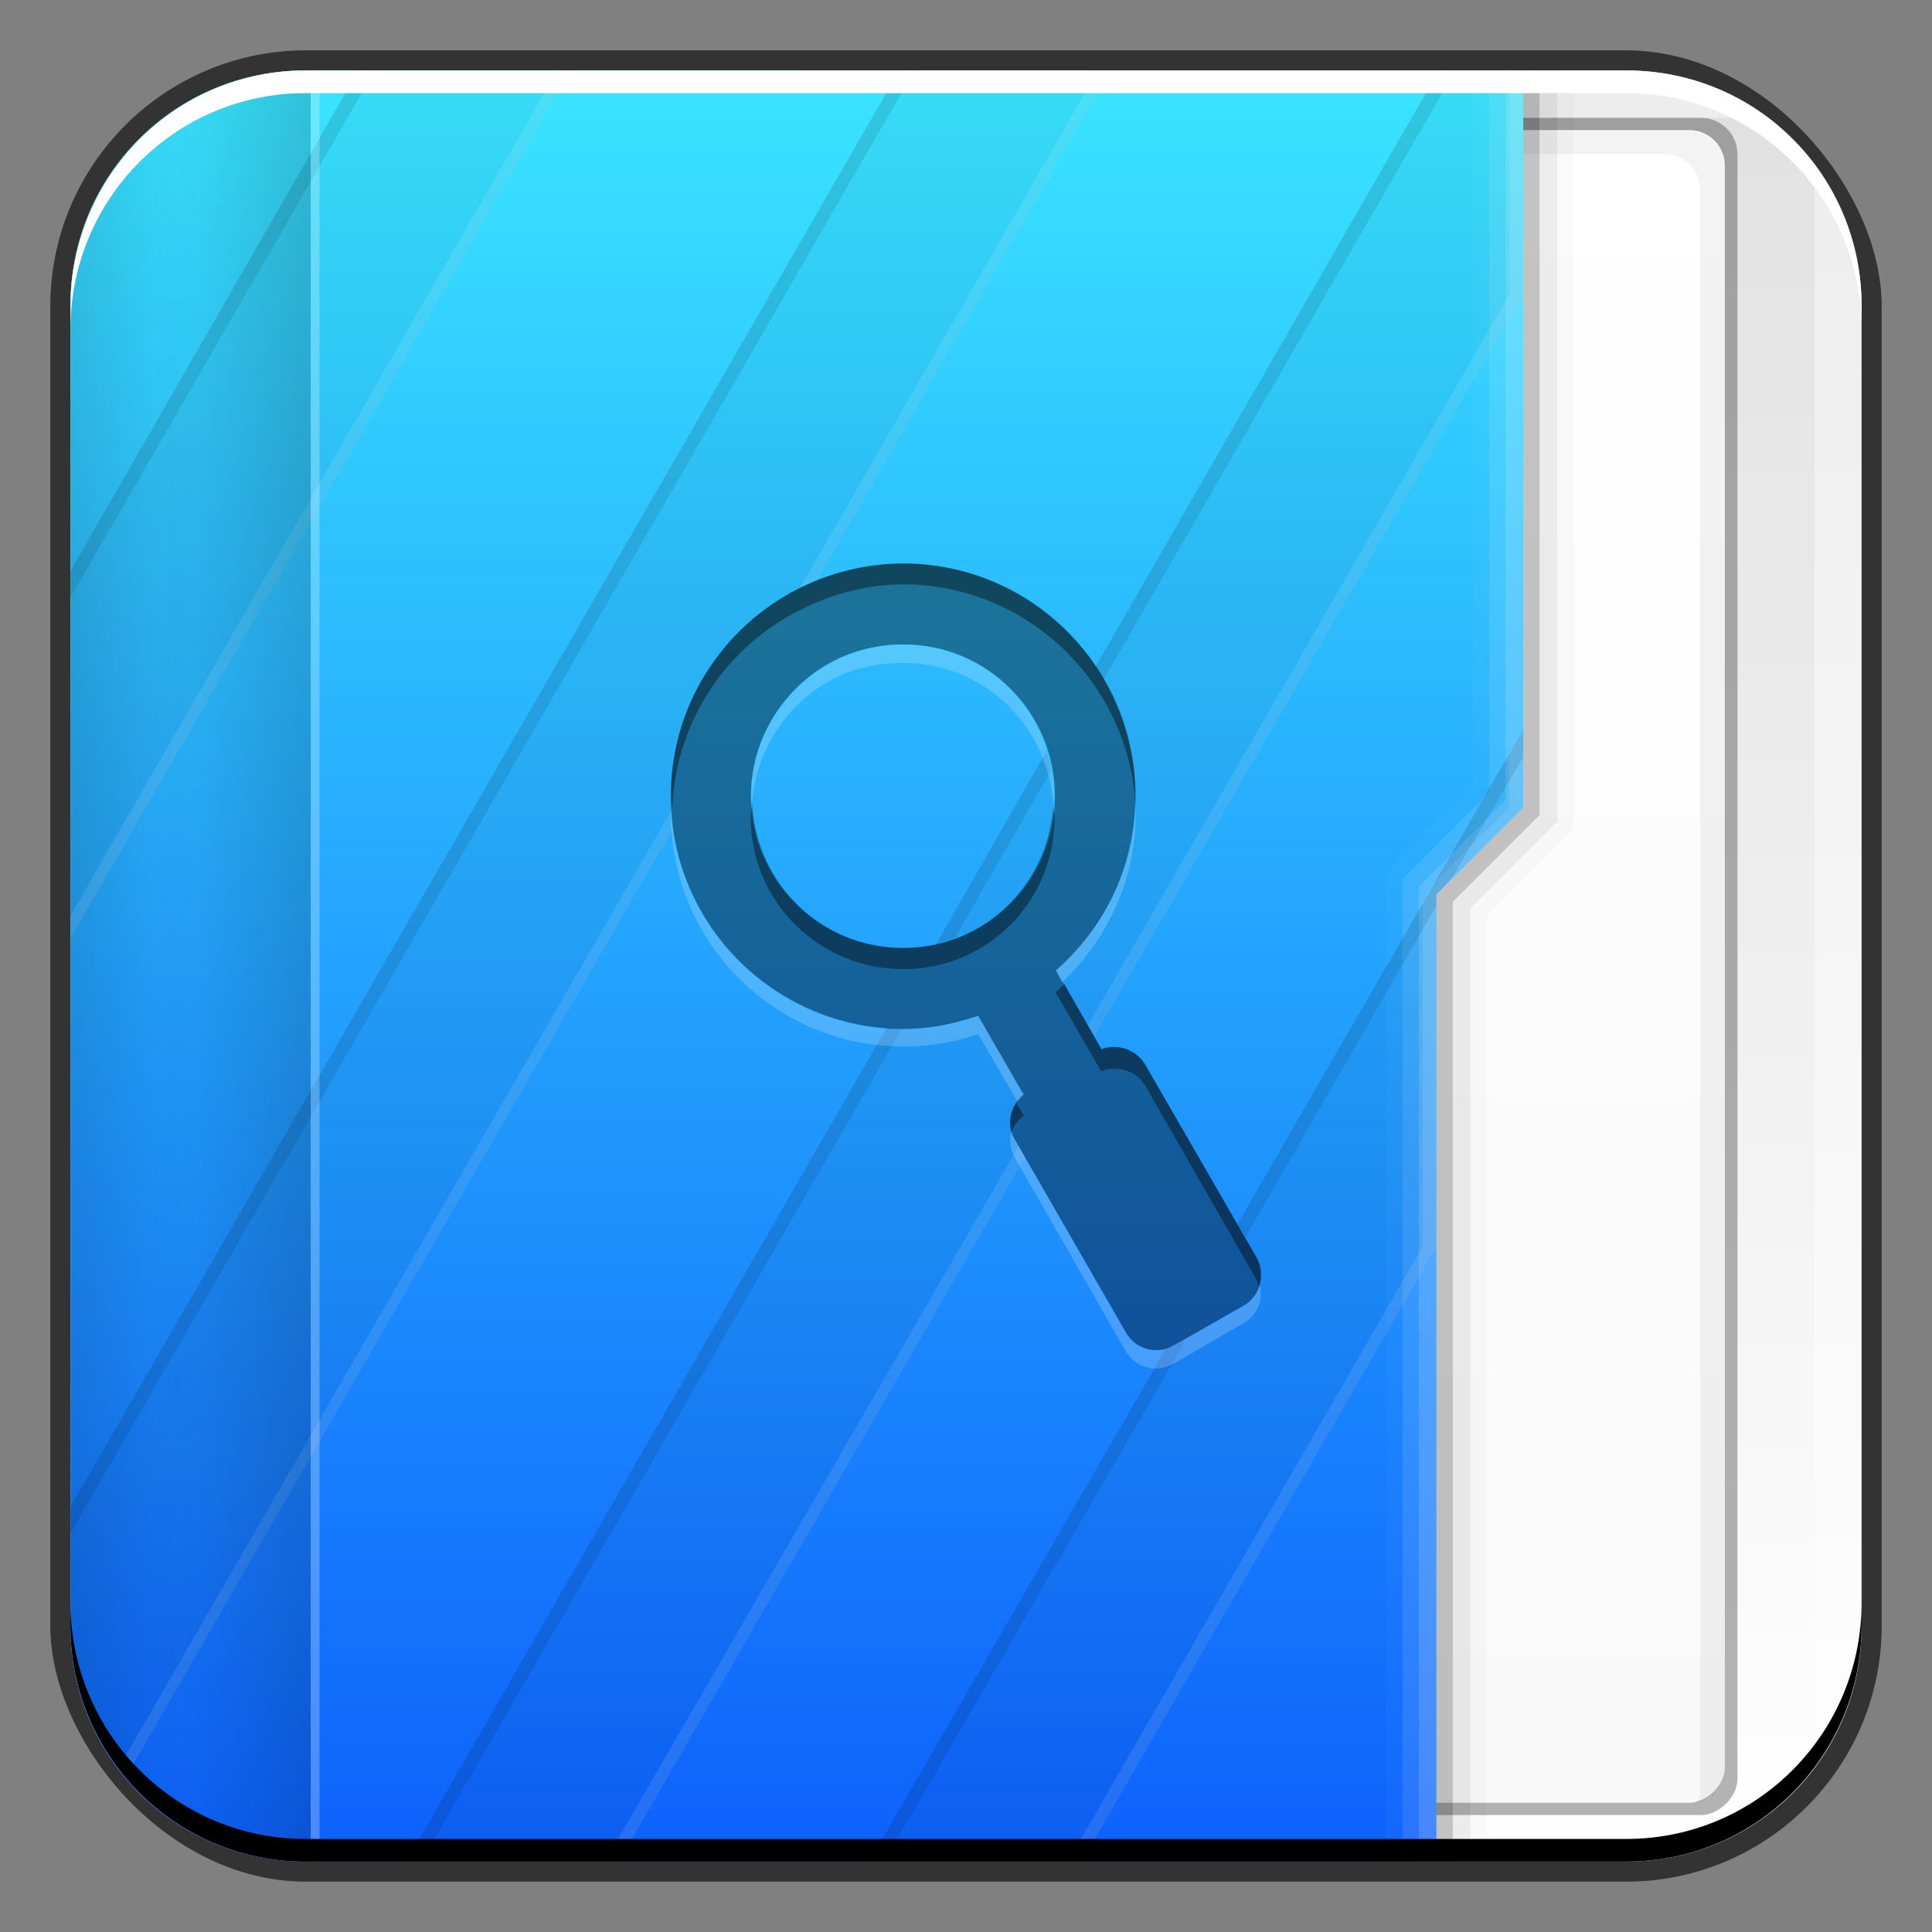<?xml version="1.0" encoding="UTF-8" standalone="no"?>
<!-- Created with Inkscape (http://www.inkscape.org/) -->

<svg
   xmlns:dc="http://purl.org/dc/elements/1.1/"
   xmlns:cc="http://creativecommons.org/ns#"
   xmlns:rdf="http://www.w3.org/1999/02/22-rdf-syntax-ns#"
   xmlns:svg="http://www.w3.org/2000/svg"
   xmlns="http://www.w3.org/2000/svg"
   xmlns:xlink="http://www.w3.org/1999/xlink"
   xmlns:sodipodi="http://sodipodi.sourceforge.net/DTD/sodipodi-0.dtd"
   xmlns:inkscape="http://www.inkscape.org/namespaces/inkscape"
   width="48"
   height="48"
   id="svg2"
   version="1.1"
   inkscape:version="0.48+devel r12149"
   sodipodi:docname="folder-saved-search.svg">
  <rect width="100%" height="100%" fill="#808080" stroke="none"/>
  <defs
     id="defs4">
    <linearGradient
       gradientTransform="matrix(0.958,0,0,-0.958,1,42.839)"
       y2="-1004.425"
       x2="23.875"
       y1="-1052.487"
       x1="23.875"
       gradientUnits="userSpaceOnUse"
       id="linearGradient915"
       xlink:href="#linearGradient1035"
       inkscape:collect="always" />
    <linearGradient
       id="linearGradient1035"
       inkscape:collect="always">
      <stop
         id="stop1037"
         offset="0"
         style="stop-color:#ffffff;stop-opacity:1" />
      <stop
         id="stop1039"
         offset="1"
         style="stop-color:#ececec;stop-opacity:1" />
    </linearGradient>
    <linearGradient
       inkscape:collect="always"
       xlink:href="#linearGradient1045"
       id="linearGradient2700"
       gradientUnits="userSpaceOnUse"
       x1="27.71"
       y1="-1004.982"
       x2="27.71"
       y2="-1052.808"
       gradientTransform="matrix(0.878,0,0,0.878,2.916,-124.967)" />
    <linearGradient
       inkscape:collect="always"
       id="linearGradient1045">
      <stop
         style="stop-color:#000000;stop-opacity:1;"
         offset="0"
         id="stop1047" />
      <stop
         style="stop-color:#000000;stop-opacity:0;"
         offset="1"
         id="stop1049" />
    </linearGradient>
    <linearGradient
       gradientTransform="matrix(0.958,0,0,0.958,-42.839,1)"
       inkscape:collect="always"
       xlink:href="#linearGradient2869"
       id="linearGradient2875"
       x1="-1050.241"
       y1="33.411"
       x2="-1006.754"
       y2="33.411"
       gradientUnits="userSpaceOnUse" />
    <linearGradient
       inkscape:collect="always"
       id="linearGradient2869">
      <stop
         style="stop-color:#f9f9f9;stop-opacity:1"
         offset="0"
         id="stop2871" />
      <stop
         style="stop-color:#ffffff;stop-opacity:1"
         offset="1"
         id="stop2873" />
    </linearGradient>
    <linearGradient
       inkscape:collect="always"
       xlink:href="#linearGradient2476"
       id="linearGradient1043"
       gradientUnits="userSpaceOnUse"
       x1="48.5"
       y1="-1026.18"
       x2="1.25"
       y2="-1026.18"
       gradientTransform="matrix(0,0.958,0.604,0,636.587,1005.373)" />
    <linearGradient
       id="linearGradient2476"
       inkscape:collect="always">
      <stop
         id="stop2478"
         offset="0"
         style="stop-color:#0c5dfc;stop-opacity:1" />
      <stop
         id="stop2480"
         offset="1"
         style="stop-color:#39e3ff;stop-opacity:1" />
    </linearGradient>
    <linearGradient
       inkscape:collect="always"
       xlink:href="#linearGradient1045"
       id="linearGradient2800"
       gradientUnits="userSpaceOnUse"
       gradientTransform="matrix(0,0.958,0.604,0,636.587,1005.373)"
       x1="29"
       y1="-1059.304"
       x2="29"
       y2="-1045.817" />
    <linearGradient
       inkscape:collect="always"
       xlink:href="#linearGradient1045"
       id="linearGradient2852"
       gradientUnits="userSpaceOnUse"
       gradientTransform="matrix(0,1.103,-0.604,0,-627.879,1001.899)"
       x1="29"
       y1="-1059.304"
       x2="29"
       y2="-1045.817" />
  </defs>
  <sodipodi:namedview
     id="base"
     pagecolor="#ffffff"
     bordercolor="#666666"
     borderopacity="1.0"
     inkscape:pageopacity="0.0"
     inkscape:pageshadow="2"
     inkscape:zoom="7.9195959"
     inkscape:cx="0.3486573"
     inkscape:cy="23.455304"
     inkscape:document-units="px"
     inkscape:current-layer="layer1"
     showgrid="false"
     inkscape:window-width="1366"
     inkscape:window-height="716"
     inkscape:window-x="0"
     inkscape:window-y="28"
     inkscape:window-maximized="1" />
  <g
     inkscape:label="Capa 1"
     inkscape:groupmode="layer"
     id="layer1"
     transform="translate(0,-1004.362)">
    <rect
       style="color:#000000;fill:#333333;fill-opacity:1;fill-rule:nonzero;stroke:none;stroke-width:0.2;marker:none;visibility:visible;display:inline;overflow:visible;enable-background:accumulate"
       id="rect6294"
       width="45.5"
       height="45.5"
       x="1.25"
       y="1005.612"
       ry="6.357" />
    <path
       inkscape:connector-curvature="0"
       style="fill:url(#linearGradient915);fill-opacity:1;stroke:none"
       d="m 7.594,1006.112 c -3.245,0 -5.844,2.599 -5.844,5.844 l 0,32.812 c 0,3.244 2.599,5.844 5.844,5.844 l 32.813,0 c 3.245,0 5.844,-2.599 5.844,-5.844 l 0,-32.812 c 0,-3.245 -2.599,-5.844 -5.844,-5.844 L 7.594,1006.112 Z"
       id="rect1041" />
    <rect
       style="opacity:0.05;fill:url(#linearGradient2700);fill-opacity:1;stroke:none"
       id="rect2698"
       width="42.168"
       height="42.168"
       x="2.916"
       y="-1049.457"
       ry="1.708"
       transform="scale(1,-1)" />
    <rect
       transform="matrix(-2.3953356e-8,-1,1,0,0,0)"
       ry="0.907"
       y="20.79"
       x="-1049.457"
       height="22.377"
       width="42.168"
       id="rect2714"
       style="fill:#000000;fill-opacity:0.294;stroke:none" />
    <rect
       style="fill:url(#linearGradient2875);fill-opacity:1;stroke:none"
       id="rect2716"
       width="41.555"
       height="21.744"
       x="-1049.151"
       y="21.107"
       ry="0.881"
       transform="matrix(-2.372795e-8,-1,1,0,0,0)" />
    <path
       style="fill:#000000;fill-opacity:0.049;stroke:none"
       d="m 42.179,1049.158 c 0.031,-0.092 0.06,-0.197 0.06,-0.299 l 0,-39.772 c 0,-0.488 -0.38,-0.898 -0.869,-0.898 l -19.976,0 c -0.081,0 -0.165,0.01 -0.24,0.03 0.124,-0.349 0.453,-0.599 0.839,-0.599 l 19.976,0 c 0.488,0 0.869,0.41 0.869,0.898 l 0,39.772 C 42.838,1048.7 42.555,1049.055 42.179,1049.158 Z"
       id="rect2837"
       inkscape:connector-curvature="0" />
    <path
       inkscape:connector-curvature="0"
       style="fill:url(#linearGradient1043);fill-opacity:1;stroke:none"
       d="m 7.594,1006.112 c -3.245,0 -5.844,2.599 -5.844,5.844 l 0,32.812 c 0,3.244 2.599,5.844 5.844,5.844 l 28.094,0 0,-24.031 2.156,-2.156 0,-18.312 L 7.594,1006.112 Z"
       id="rect2991-1" />
    <path
       inkscape:connector-curvature="0"
       style="fill:#000000;fill-opacity:0.235;stroke:none"
       d="m 37.844,1006.112 0,18.312 -2.156,2.156 0,24.031 0.406,0 0,-23.844 2.156,-2.156 0,-18.5 L 37.844,1006.112 Z"
       id="path1068" />
    <path
       inkscape:connector-curvature="0"
       style="fill:#000000;fill-opacity:0.078;stroke:none"
       d="m 38.25,1006.112 0,18.5 -2.156,2.156 0,23.844 0.438,0 0,-23.688 2.156,-2.156 0,-18.656 L 38.25,1006.112 Z"
       id="path1080" />
    <path
       inkscape:connector-curvature="0"
       style="fill:#000000;fill-opacity:0.02;stroke:none"
       d="m 38.688,1006.112 0,18.656 -2.156,2.156 0,23.688 0.406,0 0,-23.5 2.156,-2.156 0,-18.844 L 38.688,1006.112 Z"
       id="path1082" />
    <path
       inkscape:connector-curvature="0"
       style="fill:#ffffff;fill-opacity:0.235;stroke:none"
       d="m 37.406,1006.112 0,18.125 -2.156,2.156 0,24.219 0.438,0 0,-24.031 2.156,-2.156 0,-18.312 L 37.406,1006.112 Z"
       id="path1113" />
    <path
       inkscape:connector-curvature="0"
       style="fill:#ffffff;fill-opacity:0.119;stroke:none"
       d="m 37,1006.112 0,17.938 -2.156,2.156 0,24.406 0.406,0 0,-24.219 2.156,-2.156 0,-18.125 L 37,1006.112 Z"
       id="path1115" />
    <path
       inkscape:connector-curvature="0"
       style="fill:#ffffff;fill-opacity:0.027;stroke:none"
       d="m 36.594,1006.112 0,17.75 -2.156,2.156 0,24.594 0.406,0 0,-24.406 L 37,1024.05 37,1006.112 36.594,1006.112 Z"
       id="path1117" />
    <path
       inkscape:connector-curvature="0"
       style="opacity:0.309;fill:url(#linearGradient2800);fill-opacity:1;stroke:none"
       d="m 7.594,1006.112 c -3.245,0 -5.844,2.599 -5.844,5.844 l 0,32.812 c 0,3.244 2.599,5.844 5.844,5.844 l 0.125,0 0,-44.5 L 7.594,1006.112 Z"
       id="path2796" />
    <path
       style="fill:#000000;fill-opacity:0.036;stroke:none"
       d="M 8.906 1.75 L 1.75 14.188 L 1.75 23.312 L 14.188 1.75 L 8.906 1.75 z M 22.344 1.75 L 1.75 37.438 L 1.75 40.406 C 1.75 41.842 2.274 43.14 3.125 44.156 L 16.719 20.594 C 16.681 20.328 16.656 20.058 16.656 19.781 C 16.656 17.59 17.889 15.696 19.688 14.719 C 19.884 14.612 20.071 14.491 20.281 14.406 L 20.312 14.406 L 27.594 1.75 L 22.344 1.75 z M 35.75 1.75 L 27.219 16.562 C 27.84 17.486 28.219 18.586 28.219 19.781 C 28.219 21.512 27.454 23.067 26.25 24.125 L 27.188 25.75 L 37.844 7.312 L 37.844 1.75 L 35.75 1.75 z M 37.844 18.125 L 30.75 30.406 L 31.219 31.25 C 31.46 31.669 31.325 32.196 30.906 32.438 L 29.188 33.438 C 29.121 33.476 29.04 33.481 28.969 33.5 L 21.594 46.25 L 26.875 46.25 L 35.688 30.969 L 35.688 22.219 L 37.844 20.062 L 37.844 18.125 z M 26 18.656 L 23.25 23.469 C 24.942 23.097 26.219 21.586 26.219 19.781 C 26.219 19.383 26.113 19.016 26 18.656 z M 24.281 25.219 C 23.698 25.418 23.088 25.562 22.438 25.562 C 22.301 25.562 22.165 25.541 22.031 25.531 L 10.094 46.25 L 15.375 46.25 L 25.469 28.75 L 25.219 28.312 C 24.997 27.929 25.097 27.451 25.438 27.188 L 24.281 25.219 z "
       transform="translate(0,1004.362)"
       id="rect2762" />
    <path
       style="fill:#ffffff;fill-opacity:0.105;stroke:none"
       d="M 13.844 1.75 L 1.75 22.75 L 1.75 23.312 L 14.188 1.75 L 13.844 1.75 z M 27.281 1.75 L 19.844 14.656 C 19.994 14.58 20.124 14.47 20.281 14.406 L 20.312 14.406 L 27.594 1.75 L 27.281 1.75 z M 37.5 1.75 L 37.5 7.312 L 27.031 25.469 L 27.188 25.75 L 37.844 7.312 L 37.844 1.75 L 37.5 1.75 z M 37.844 18.125 L 37.5 18.688 L 37.5 20.062 L 35.625 21.938 L 35.344 22.438 L 35.344 30.969 L 26.531 46.25 L 26.875 46.25 L 35.688 30.969 L 35.688 22.219 L 37.844 20.062 L 37.844 18.125 z M 16.688 20.125 L 2.938 43.938 C 2.996 44.014 3.063 44.082 3.125 44.156 L 16.719 20.594 C 16.697 20.439 16.697 20.283 16.688 20.125 z M 25.312 28.469 L 15.031 46.25 L 15.375 46.25 L 25.469 28.75 L 25.312 28.469 z "
       transform="translate(0,1004.362)"
       id="path2784" />
    <path
       style="fill:#000000;fill-opacity:0.097;stroke:none"
       d="M 8.906 1.75 L 1.75 14.188 L 1.75 14.844 L 9.312 1.75 L 8.906 1.75 z M 22.344 1.75 L 1.75 37.438 L 1.75 38.094 L 22.719 1.75 L 22.344 1.75 z M 35.75 1.75 L 27.219 16.562 C 27.293 16.673 27.34 16.791 27.406 16.906 L 36.156 1.75 L 35.75 1.75 z M 37.844 18.125 L 30.75 30.406 L 30.938 30.75 L 35.688 22.5 L 35.688 22.219 L 36.094 21.781 L 37.844 18.812 L 37.844 18.125 z M 26 18.656 L 23.25 23.469 C 23.411 23.433 23.566 23.367 23.719 23.312 L 26.125 19.125 C 26.096 18.964 26.048 18.809 26 18.656 z M 22.031 25.531 L 10.094 46.25 L 10.469 46.25 L 22.406 25.562 C 22.28 25.562 22.155 25.54 22.031 25.531 z M 29.469 33.281 L 29.188 33.438 C 29.121 33.476 29.04 33.481 28.969 33.5 L 21.594 46.25 L 21.969 46.25 L 29.469 33.281 z "
       transform="translate(0,1004.362)"
       id="path2791" />
    <path
       inkscape:connector-curvature="0"
       style="opacity:0.309;fill:url(#linearGradient2852);fill-opacity:1;stroke:none"
       d="m 7.594,1006.112 c -3.245,0 -5.844,2.599 -5.844,5.844 l 0,32.812 c 0,3.244 2.599,5.844 5.844,5.844 l 0.125,0 0,-44.5 L 7.594,1006.112 Z"
       id="path2850" />
    <path
       inkscape:connector-curvature="0"
       style="fill:#ffffff;fill-opacity:0.247;stroke:none"
       d="m 7.719,1006.112 0,44.5 0.219,0 0,-44.5 L 7.719,1006.112 Z"
       id="rect2857" />
    <path
       id="path6361"
       d="m 1.75,1012.55 0,-0.562 c 0,-3.244 2.599,-5.875 5.844,-5.875 l 32.813,0 c 3.245,0 5.844,2.631 5.844,5.875 l 0,0.562 c 0,-3.244 -2.599,-5.875 -5.844,-5.875 l -32.813,0 C 4.349,1006.675 1.75,1009.305 1.75,1012.55 Z"
       style="color:#000000;fill:#ffffff;fill-opacity:1;fill-rule:nonzero;stroke:none;stroke-width:0.2;marker:none;visibility:visible;display:inline;overflow:visible;enable-background:accumulate"
       inkscape:connector-curvature="0" />
    <path
       inkscape:connector-curvature="0"
       style="color:#000000;fill:#000000;fill-opacity:1;fill-rule:nonzero;stroke:none;stroke-width:0.2;marker:none;visibility:visible;display:inline;overflow:visible;enable-background:accumulate"
       d="m 1.75,1044.175 0,0.562 c 0,3.244 2.599,5.875 5.844,5.875 l 32.813,0 c 3.245,0 5.844,-2.631 5.844,-5.875 l 0,-0.562 c 0,3.244 -2.599,5.875 -5.844,5.875 l -32.813,0 C 4.349,1050.05 1.75,1047.419 1.75,1044.175 Z"
       id="path6388" />
    <path
       style="fill:#000000;fill-opacity:0.392;stroke:none"
       d="m 19.682,1019.068 c 0.818,-0.444 1.763,-0.705 2.759,-0.705 3.187,0 5.764,2.6 5.764,5.787 0,1.731 -0.761,3.267 -1.965,4.325 l 1.132,1.961 c 0.395,-0.154 0.865,0 1.084,0.382 l 2.763,4.785 c 0.242,0.418 0.099,0.95 -0.319,1.192 l -1.727,0.997 c -0.419,0.241 -0.95,0.099 -1.192,-0.319 l -2.763,-4.786 c -0.222,-0.384 -0.129,-0.866 0.211,-1.129 l -1.132,-1.961 c -0.583,0.199 -1.2,0.325 -1.851,0.325 -3.187,0 -5.782,-2.59 -5.782,-5.777 C 16.664,1021.953 17.883,1020.045 19.682,1019.068 z m 0.961,1.748 c -1.177,0.64 -1.987,1.896 -1.987,3.33 0,2.086 1.695,3.765 3.781,3.765 2.086,0 3.776,-1.677 3.776,-3.763 0,-2.086 -1.677,-3.776 -3.763,-3.776 C 21.798,1020.372 21.178,1020.525 20.643,1020.815 Z"
       id="rect3910"
       inkscape:connector-curvature="0" />
    <path
       style="fill:#000000;fill-opacity:0.392;stroke:none"
       d="m 22.442,1018.362 c -0.996,0 -1.931,0.258 -2.749,0.702 -1.799,0.977 -3.024,2.879 -3.024,5.07 0,0.11 0.024,0.228 0.031,0.336 0.076,-2.101 1.253,-3.911 2.993,-4.856 0.818,-0.444 1.753,-0.733 2.749,-0.733 3.093,0 5.626,2.471 5.772,5.528 0.004,-0.091 0,-0.182 0,-0.275 C 28.215,1020.948 25.629,1018.362 22.442,1018.362 z m -3.757,5.955 c -0.012,0.124 -0.031,0.24 -0.031,0.366 0,2.086 1.701,3.757 3.787,3.757 2.086,0 3.757,-1.671 3.757,-3.757 0,-0.094 -0.024,-0.182 -0.031,-0.275 -0.143,1.954 -1.734,3.512 -3.726,3.512 C 20.419,1027.922 18.784,1026.316 18.686,1024.318 z m 7.758,4.49 c -0.072,0.07 -0.139,0.148 -0.214,0.214 l 1.13,1.955 c 0.395,-0.154 0.88,-0.015 1.099,0.366 l 2.749,4.795 c 0.033,0.056 0.042,0.124 0.061,0.183 0.082,-0.232 0.072,-0.503 -0.061,-0.733 l -2.749,-4.764 c -0.219,-0.382 -0.704,-0.551 -1.099,-0.397 L 26.443,1028.807 z m -1.191,2.962 c -0.144,0.216 -0.201,0.478 -0.122,0.733 0.051,-0.164 0.162,-0.317 0.305,-0.428 L 25.252,1031.77 Z"
       id="path943"
       inkscape:connector-curvature="0" />
    <path
       style="fill:#ffffff;fill-opacity:0.196;stroke:none"
       d="m 22.442,1020.375 c -0.652,0 -1.267,0.168 -1.802,0.458 -1.177,0.64 -1.985,1.895 -1.985,3.329 0,0.053 0.028,0.101 0.031,0.153 0.099,-1.315 0.855,-2.457 1.955,-3.054 0.535,-0.29 1.15,-0.428 1.802,-0.428 2.009,0 3.609,1.563 3.726,3.543 0.004,-0.072 0.031,-0.14 0.031,-0.214 C 26.199,1022.076 24.528,1020.375 22.442,1020.375 z m 5.772,4.001 c -0.06,1.643 -0.832,3.079 -1.985,4.093 l 0.153,0.305 c 1.112,-1.051 1.832,-2.531 1.832,-4.184 C 28.215,1024.516 28.217,1024.448 28.215,1024.376 z m -11.545,0.03 c -0.002,0.063 0,0.12 0,0.183 0,3.187 2.585,5.772 5.772,5.772 0.651,0 1.28,-0.106 1.863,-0.305 l 0.977,1.68 c 0.045,-0.062 0.09,-0.135 0.153,-0.183 l -1.13,-1.955 c -0.583,0.199 -1.212,0.336 -1.863,0.336 C 19.339,1029.934 16.801,1027.478 16.67,1024.406 z m 8.46,8.063 c -0.06,0.22 -0.032,0.458 0.092,0.672 l 2.749,4.795 c 0.242,0.418 0.773,0.547 1.191,0.305 l 1.741,-1.008 c 0.342,-0.198 0.483,-0.582 0.397,-0.947 -0.062,0.205 -0.196,0.403 -0.397,0.519 l -1.741,0.977 c -0.419,0.242 -0.949,0.113 -1.191,-0.305 l -2.749,-4.795 C 25.183,1032.615 25.15,1032.541 25.13,1032.469 Z"
       id="path948"
       inkscape:connector-curvature="0" />
  </g>
</svg>
